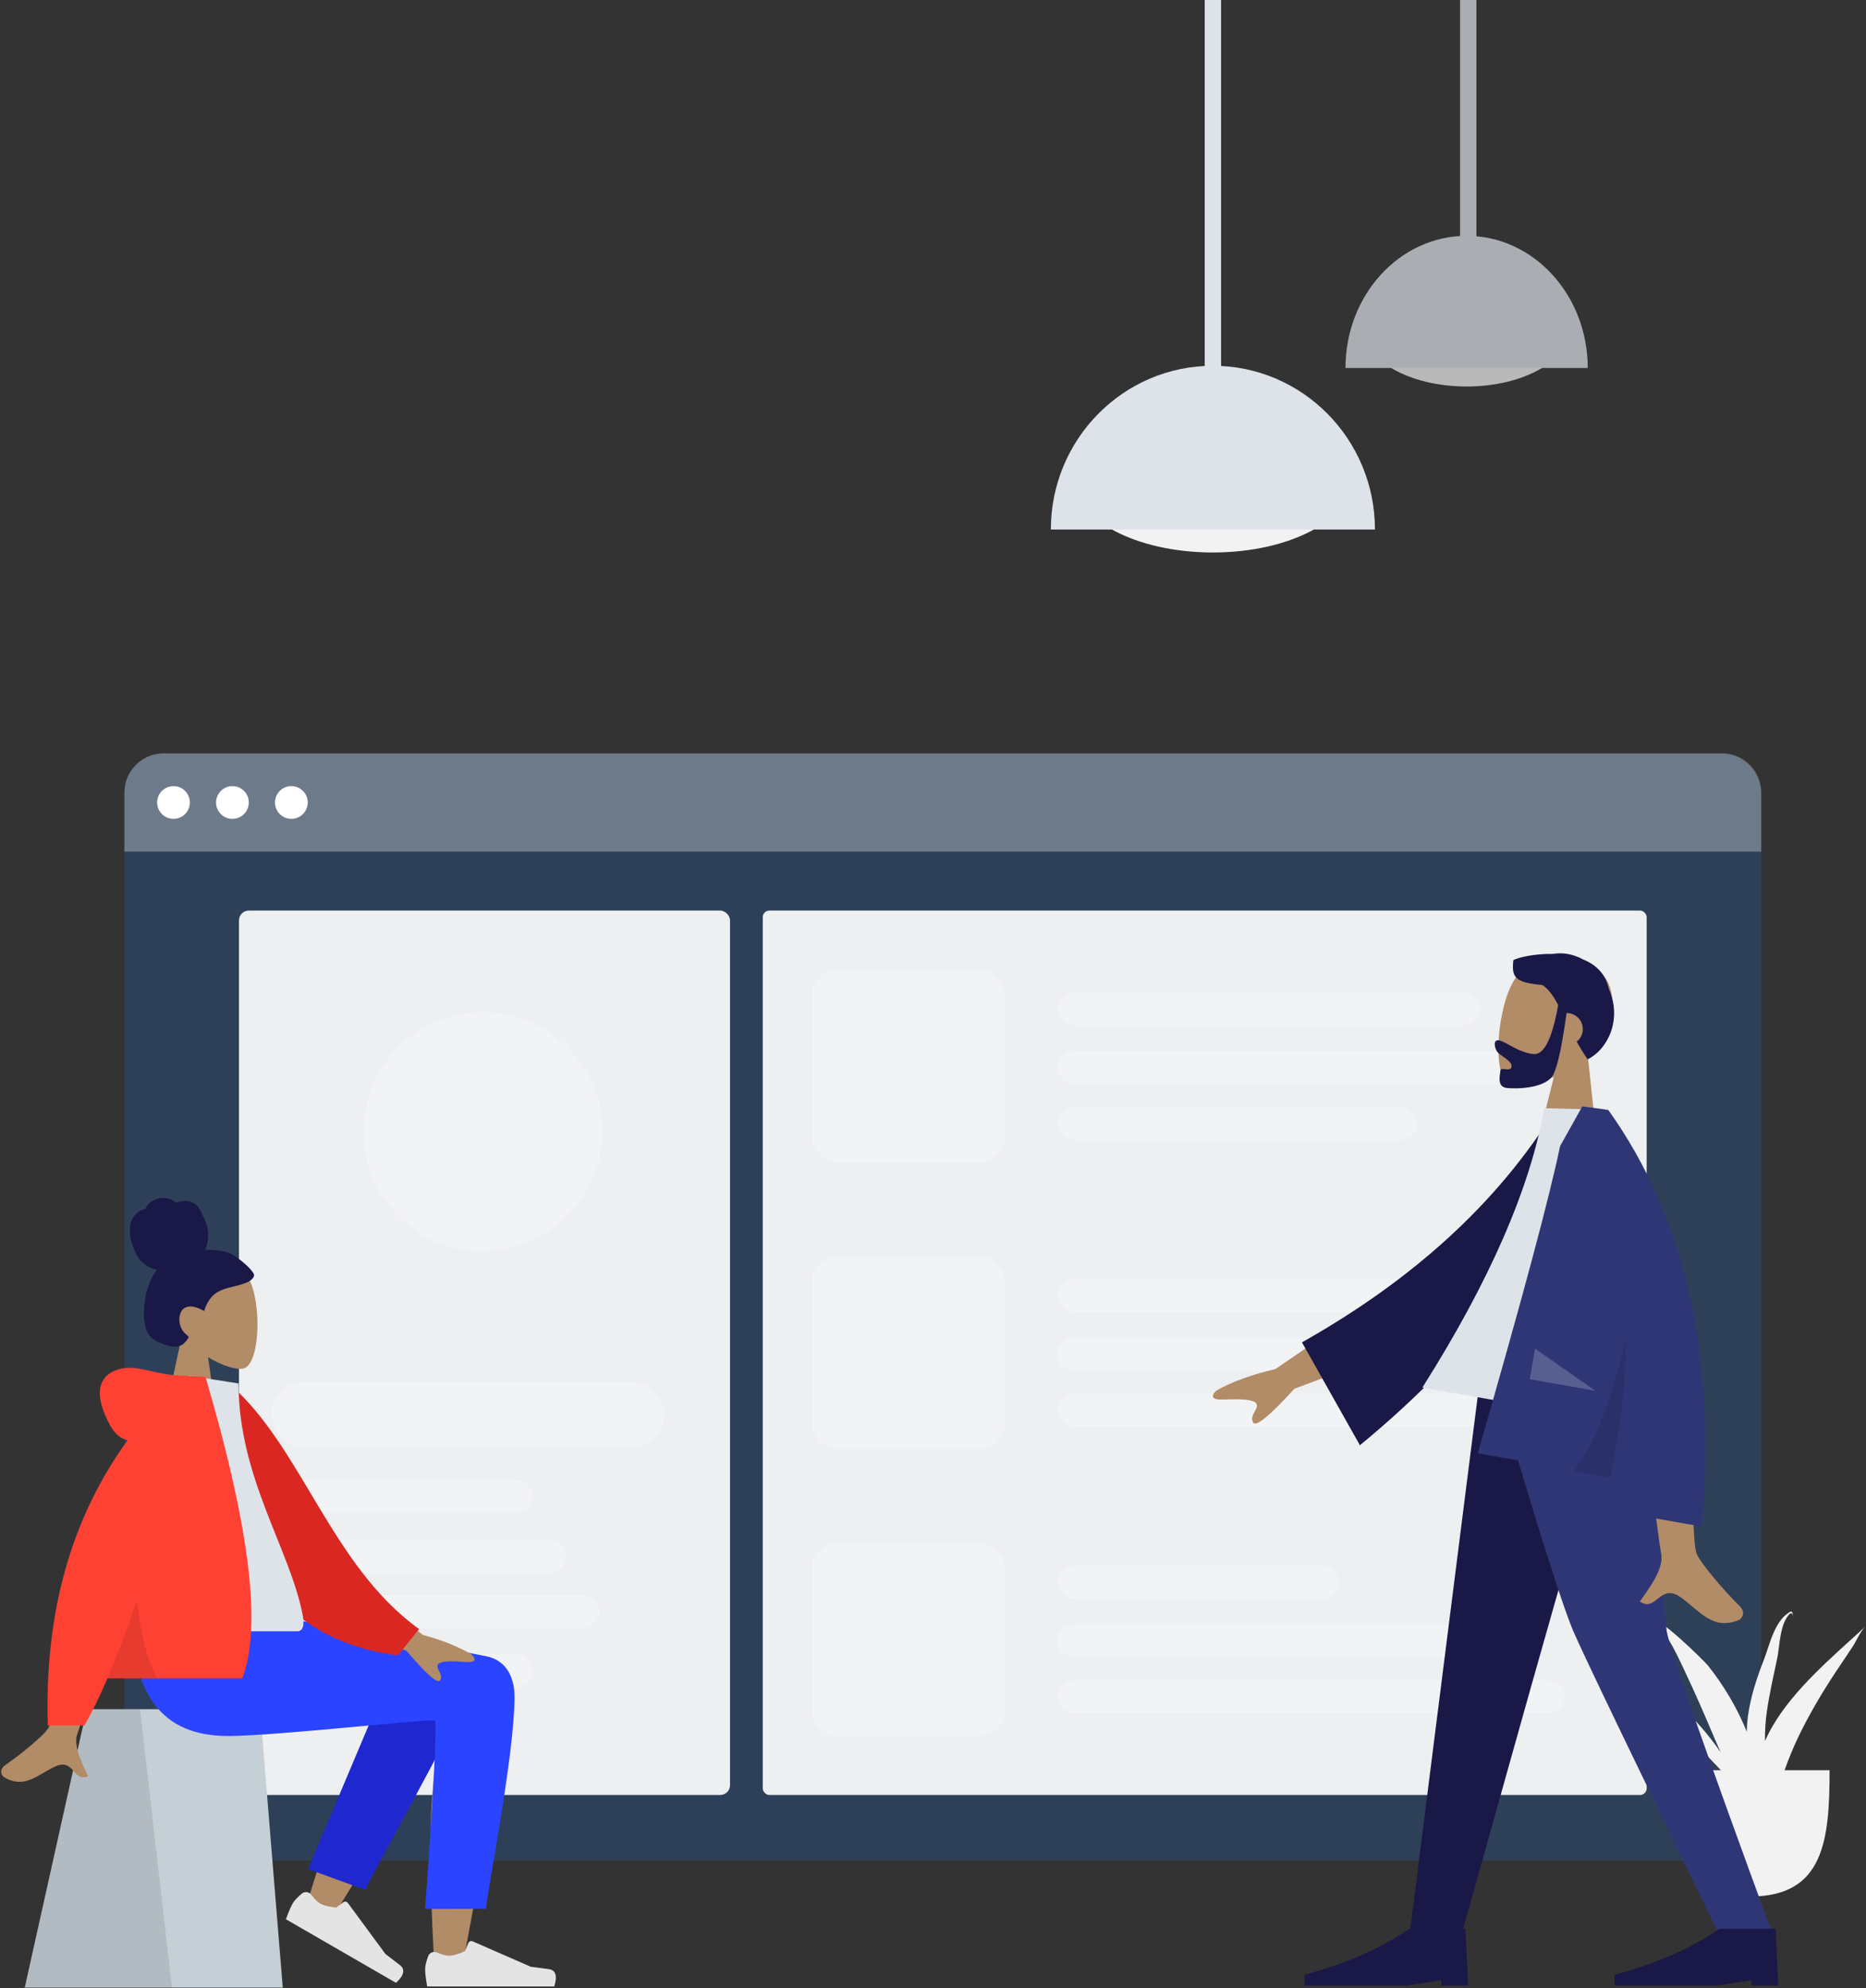 <?xml version="1.0" encoding="UTF-8"?>
<svg width="570px" height="607px" viewBox="0 0 570 607" version="1.1" xmlns="http://www.w3.org/2000/svg" xmlns:xlink="http://www.w3.org/1999/xlink">
    <rect x="0" y="0" width="570" height="607" fill="#333333" stroke="none"/>
    <!-- Generator: Sketch 52.5 (67469) - http://www.bohemiancoding.com/sketch -->
    <title>Hero</title>
    <desc>Created with Sketch.</desc>
    <g id="Page-1" stroke="none" stroke-width="1" fill="none" fill-rule="evenodd">
        <g id="Zariance-Web" transform="translate(-665, 0)">
            <g id="Hero" transform="translate(628, -41)">
                <g id="browser" transform="translate(75, 271)">
                    <rect id="Rectangle" fill-opacity="0.2" fill="#1A73E8" x="0" y="0" width="500" height="338" rx="12"></rect>
                    <g id="Group" opacity="0.911" transform="translate(35, 48)" fill="#FFFFFF">
                        <rect id="Rectangle" x="0" y="0" width="150" height="270" rx="3"></rect>
                        <rect id="Rectangle-Copy-3" x="160" y="0" width="270" height="270" rx="2"></rect>
                    </g>
                    <g id="Group-2" transform="translate(45, 192)" fill="#F2F3F5">
                        <rect id="Rectangle" x="0" y="0" width="120" height="20" rx="10"></rect>
                        <rect id="Rectangle-Copy-4" x="0" y="30" width="80" height="10" rx="5"></rect>
                        <rect id="Rectangle-Copy-5" x="0" y="48" width="90" height="10" rx="5"></rect>
                        <rect id="Rectangle-Copy-7" x="0" y="65" width="100" height="10" rx="5"></rect>
                        <rect id="Rectangle-Copy-6" x="0" y="83" width="80" height="10" rx="5"></rect>
                    </g>
                    <circle id="Oval" fill="#F2F3F5" cx="109.5" cy="115.5" r="36.5"></circle>
                    <path d="M12,0 L488,0 C494.627,-1.21743675e-15 500,5.373 500,12 L500,30 L0,30 L0,12 C-8.11624501e-16,5.373 5.373,1.21743675e-15 12,0 Z" id="Rectangle-Copy-2" fill="#FFFFFF" opacity="0.302"></path>
                    <circle id="Oval" fill="#FFFFFF" cx="15" cy="15" r="5"></circle>
                    <circle id="Oval-Copy" fill="#FFFFFF" cx="33" cy="15" r="5"></circle>
                    <circle id="Oval-Copy-2" fill="#FFFFFF" cx="51" cy="15" r="5"></circle>
                    <g id="Group-4" transform="translate(210, 153.5)" fill="#F2F3F5">
                        <rect id="Rectangle" x="0" y="0" width="59" height="59" rx="8"></rect>
                        <rect id="Rectangle-Copy-4" x="75" y="7" width="124" height="10" rx="5"></rect>
                        <rect id="Rectangle-Copy-5" x="75" y="25" width="108" height="10" rx="5"></rect>
                        <rect id="Rectangle-Copy-7" x="75" y="42" width="155" height="10" rx="5"></rect>
                    </g>
                    <g id="Group-3" transform="translate(210, 66)" fill="#F2F3F5">
                        <rect id="Rectangle-Copy-15" x="0" y="0" width="59" height="59" rx="8"></rect>
                        <rect id="Rectangle-Copy-14" x="75" y="7" width="129" height="10" rx="5"></rect>
                        <rect id="Rectangle-Copy-13" x="75" y="25" width="144" height="10" rx="5"></rect>
                        <rect id="Rectangle-Copy-12" x="75" y="42" width="110" height="10" rx="5"></rect>
                    </g>
                    <g id="Group-5" transform="translate(210, 241)" fill="#F2F3F5">
                        <rect id="Rectangle-Copy-11" x="0" y="0" width="59" height="59" rx="8"></rect>
                        <rect id="Rectangle-Copy-10" x="75" y="7" width="86" height="10" rx="5"></rect>
                        <rect id="Rectangle-Copy-9" x="75" y="25" width="130" height="10" rx="5"></rect>
                        <rect id="Rectangle-Copy-8" x="75" y="42" width="155" height="10" rx="5"></rect>
                    </g>
                </g>
                <g id="Maceta" transform="translate(532, 533)" fill="#F2F2F2">
                    <path d="M15.418,48.456 C15.418,69.743 17.098,87 39.646,87 C62.194,87 63.873,69.743 63.873,48.456" id="Base"></path>
                    <path d="M46.353,35.174 C45.527,36.603 44.79,38.061 44.139,39.54 C44.116,36.493 44.285,33.424 44.745,30.313 C45.531,24.983 46.732,19.682 47.861,14.388 C48.672,10.584 48.621,3.752 51.699,0.72 C52.544,0.065 52.747,1.351 52.747,1.908 C52.757,2.026 52.744,-0.368 51.925,0.049 C47.054,2.564 45.476,10.474 43.917,14.434 C41.642,20.215 39.706,26.124 38.909,32.138 C38.708,33.657 38.598,35.176 38.573,36.692 C38.407,36.287 38.252,35.878 38.08,35.474 C35.268,28.881 31.475,22.447 26.743,16.514 C25.578,15.054 10.934,0.649 9.788,2.854 C9.901,3.174 10.138,3.44 10.499,3.651 C10.52,3.675 10.521,3.662 10.508,3.626 C11.368,5.016 13.814,7.161 14.575,8.379 C16.492,11.442 17.982,14.693 19.496,17.882 C22.695,24.622 25.662,31.429 28.539,38.25 C29.208,39.839 29.907,41.419 30.619,42.994 C23.277,32.405 13.483,22.791 -1.42108547e-14,17.287 C4.605,19.63 7.624,24.037 10.734,27.412 C14.485,31.483 18.435,35.444 22.193,39.51 C26.625,44.307 31.841,49.358 36.104,54.666 C40.233,63.336 44.246,72.015 46.723,81.128 C45.708,77.98 46.644,73.628 46.47,70.324 C46.332,67.693 46.025,65.084 45.604,62.48 C46.124,63.655 46.573,64.83 46.776,65.924 C46.591,64.09 46.377,62.268 46.147,60.455 C46.737,58.758 47.316,57.175 47.707,55.87 C49.712,49.179 52.099,42.602 55.349,36.193 C58.357,30.264 61.808,24.41 65.567,18.735 C67.321,16.089 69.099,13.453 70.866,10.812 C72.022,9.083 73.123,6.316 74.733,4.659 C64.326,14.174 52.956,23.757 46.353,35.174" id="Fill-27"></path>
                </g>
                <g id="Hero-Image" transform="translate(389, 303)">
                    <g id="Head/Front/Short-Beard" transform="translate(129.423, 48.59) scale(-1, 1) rotate(-6) translate(-129.423, -48.59) translate(73.91, 5.874)">
                        <g id="Head" stroke-width="1" transform="translate(44.074, 25.337)" fill="#B28B67">
                            <path d="M6.743,28.189 C2.983,23.768 0.437,18.351 0.863,12.28 C2.088,-5.21 26.402,-1.363 31.132,7.465 C35.861,16.293 35.299,38.686 29.187,40.263 C26.749,40.893 21.556,39.351 16.271,36.161 L19.588,59.663 L0,59.663 L6.743,28.189 Z"></path>
                        </g>
                        <path d="M61.324,39.549 C62.073,50.008 64.057,55.237 67.274,55.237 C72.1,55.237 76.194,52.17 78.312,52.17 C79.855,52.17 79.511,54.104 78.488,55.538 C77.643,56.721 73.533,57.862 73.533,59.696 C73.533,61.531 76.78,60.111 76.78,61.199 C76.78,62.999 77.351,66.383 74.232,66.383 C71.076,66.383 62.025,65.231 60.474,60.539 C59.473,57.511 58.826,51.237 58.533,41.717 C58.341,41.694 58.146,41.683 57.949,41.683 C55.244,41.683 53.051,43.878 53.051,46.587 C53.051,47.961 53.617,49.204 54.527,50.095 C53.394,51.696 52.124,53.369 50.669,55.096 C45.202,51.811 41.145,42.197 46.49,32.961 C47.967,28.436 51.311,26.019 55.261,24.897 C58.461,23.557 61.782,23.406 64.586,24.209 C70.082,24.681 74.989,26.359 76.38,27.356 C76.38,32.567 75.372,34.113 66.761,33.976 C64.645,35.095 63.018,37.022 61.324,39.549 Z" id="Hair" fill="#191847"></path>
                    </g>
                    <g id="Bottom/Standing/Skinny-Jeans" transform="translate(127.5, 246) scale(-1, 1) translate(-127.5, -246) translate(5, 148)">
                        <polygon id="Leg" fill="#191847" points="104.533 9.9475983e-14 134.142 104.337 155.744 181.238 171.5 181.238 148.544 9.9475983e-14"></polygon>
                        <path d="M96.615,0 C95.93,53.776 93.595,83.107 92.876,87.993 C92.157,92.879 81.285,123.961 60.259,181.238 L76.581,181.238 C103.348,126.29 118.291,95.209 121.408,87.993 C124.525,80.778 134.144,51.447 148.633,0 L96.615,0 Z" id="Leg" fill="#2F3676"></path>
                        <g id="Accessories/Shoe/Flat-Pointy" transform="translate(58.8, 163.197)" fill="#191847">
                            <path d="M0,33 L0.82,15.675 L18.033,15.675 C26.195,21.45 36.85,26.125 50,29.7 L50,33 L18.852,33 L8.197,31.35 L8.197,33 L0,33 Z" id="Shoe"></path>
                        </g>
                        <g id="Accessories/Shoe/Flat-Pointy" transform="translate(153.533, 163.197)" fill="#191847">
                            <path d="M0,33 L0.82,15.675 L18.033,15.675 C26.195,21.45 36.85,26.125 50,29.7 L50,33 L18.852,33 L8.197,31.35 L8.197,33 L0,33 Z" id="Shoe"></path>
                        </g>
                    </g>
                    <g id="Body/Jacket" transform="translate(116.692, 150.453) scale(-1, 1) rotate(-10) translate(-116.692, -150.453) translate(12.085, 74.092)">
                        <path d="M158.419,72.918 L181.546,95.529 C188.275,98.405 193.789,101.582 198.087,105.058 C199.053,106.226 200.106,108.465 195.558,107.463 C191.01,106.461 186.182,105.613 185.327,107.095 C184.473,108.577 186.991,110.848 185.412,112.788 C184.358,114.081 180.817,109.968 174.787,100.448 L150.738,86.238 L158.419,72.918 Z M55.767,76.107 L72.828,76.174 C62.294,110.255 56.607,128.337 55.767,130.423 C53.878,135.115 57.876,142.26 59.585,146.1 C54.017,148.597 54.61,139.35 47.587,142.625 C41.176,145.614 36.299,151.03 28.892,146.45 C27.981,145.887 26.983,143.767 29.394,142.11 C35.401,137.982 44.058,130.757 45.227,128.379 C46.822,125.137 50.335,107.713 55.767,76.107 Z" id="Skin" fill="#B28B67"></path>
                        <path d="M99.607,7.547 L106.534,5.723 C121.294,34.976 144.843,60.669 177.181,82.803 L156.811,112.556 C123.558,79.921 101.779,45.156 99.607,7.547 Z" id="Coat-Back" fill="#191847" transform="translate(138.394, 59.139) rotate(5) translate(-138.394, -59.139) "></path>
                        <path d="M73.477,93.273 L136.34,93.273 C121.776,57.784 114.494,27.637 114.494,2.832 L95.531,0 C80.628,24.021 76.42,53.595 73.477,93.273 Z" id="Shirt" fill="#DDE3E9"></path>
                        <path d="M95.13,0.013 C95.132,0.009 95.135,0.004 95.137,-2.19366023e-14 L96.375,-4.26340567e-14 C97.856,0.051 100.112,0.143 103.143,0.276 L107.725,13.399 C108.21,29.399 111.04,61.644 116.216,110.132 L75.008,110.132 C75.116,113.481 75.294,116.861 75.543,120.273 L44.902,120.273 C49.486,68.452 66.223,28.361 95.115,1.42108547e-14 L95.13,0.013 Z" id="Coat-Front" fill="#2F3676"></path>
                        <path d="M77.73,67.282 C78.903,88.157 81.839,102.548 86.539,110.455 L75.019,110.455 C74.514,95.435 75.418,81.044 77.73,67.282 Z" id="Shade" fill-opacity="0.1" fill="#000000"></path>
                        <polygon id="Light" fill-opacity="0.2" fill="#FFFFFF" points="84.18 85.091 104.5 75.624 104.5 85.091"></polygon>
                    </g>
                </g>
                <g id="Group" transform="translate(0, 404)">
                    <g id="Head/Front/Chongo" transform="translate(50, 0)">
                        <g id="Head" stroke-width="1" transform="translate(36.926, 21.163)" fill="#B28B67">
                            <path d="M5.65,23.546 C2.499,19.854 0.366,15.328 0.723,10.258 C1.749,-4.352 22.121,-1.138 26.083,6.236 C30.046,13.61 29.575,32.314 24.454,33.632 C22.411,34.157 18.06,32.87 13.632,30.205 L16.412,49.837 L0,49.837 L5.65,23.546 Z"></path>
                        </g>
                        <path d="M56.527,19.368 C54.285,18.685 51.029,18.454 49.66,18.61 C50.439,16.747 50.748,14.671 50.496,12.65 C50.251,10.686 49.372,9.013 48.559,7.261 C48.184,6.453 47.759,5.65 47.126,5.032 C46.481,4.402 45.665,3.987 44.808,3.789 C43.932,3.586 43.016,3.602 42.138,3.787 C41.75,3.868 41.402,4.045 41.021,4.144 C40.631,4.245 40.442,4.001 40.159,3.756 C39.477,3.166 38.477,2.875 37.614,2.771 C36.646,2.654 35.642,2.8 34.719,3.117 C33.82,3.427 32.957,3.929 32.307,4.661 C32.018,4.986 31.755,5.357 31.585,5.766 C31.515,5.934 31.503,6.034 31.335,6.095 C31.18,6.152 30.998,6.154 30.838,6.208 C29.289,6.732 27.964,7.927 27.242,9.462 C26.822,10.357 26.622,11.933 26.677,13.7 C26.731,15.467 28.329,20.077 29.824,21.758 C31.158,23.259 33.119,24.249 35.011,24.683 C33.755,26.116 32.919,27.907 32.301,29.729 C31.629,31.708 31.213,33.764 31.06,35.858 C30.914,37.849 30.901,39.954 31.368,41.901 C31.805,43.723 32.74,45.217 34.301,46.165 C35.016,46.599 35.785,46.926 36.559,47.224 C37.322,47.518 38.086,47.803 38.885,47.968 C40.397,48.28 42.139,48.227 43.303,47.025 C43.723,46.592 44.184,46.048 44.491,45.519 C44.601,45.329 44.667,45.204 44.533,45.019 C44.373,44.796 44.114,44.625 43.908,44.451 C42.734,43.457 42.008,42.131 41.824,40.555 C41.639,38.956 42.069,36.892 43.626,36.194 C45.548,35.333 47.665,36.322 49.374,37.243 C50.1,34.685 51.591,32.381 53.929,31.207 C56.515,29.909 59.482,29.757 62.14,28.643 C62.832,28.353 63.538,28.023 64.048,27.432 C64.261,27.185 64.511,26.864 64.596,26.537 C64.707,26.107 64.43,25.747 64.216,25.413 C63.079,23.637 58.77,20.051 56.527,19.368 Z" id="hair" fill="#191847"></path>
                    </g>
                    <g id="Bottom/Sitting/Skinny-Jeans-1" transform="translate(0, 130)">
                        <g id="Objects/Seat/Cube" transform="translate(6.867, 28.82)" stroke-width="1">
                            <g id="Seat" transform="translate(37.694, 0)">
                                <polygon id="Seat-Stuff" fill="#C5CFD6" points="18.931 0 71.877 0 78.815 85 0 85"></polygon>
                                <polygon id="Seat-Stuff" fill-opacity="0.1" fill="#000000" points="18.931 0 35.215 0 44.961 85 0 85"></polygon>
                            </g>
                        </g>
                        <path d="M177.128,14.243 C182.784,10.849 192.273,15.209 192.267,20.063 C192.247,34.586 178.984,103.033 178.292,107.359 C177.599,111.686 170.181,112.829 169.749,107.374 C169.062,98.693 167.785,68.642 169.063,54.733 C169.59,48.991 170.158,43.523 170.717,38.645 C163.758,51.204 152.994,69.186 138.427,92.591 L130.519,88.98 C136.729,68.534 141.821,54.1 145.795,45.677 C152.6,31.256 158.981,18.906 161.666,14.556 C165.89,7.713 173.243,10.1 177.128,14.243 Z" id="Skin" fill="#B28B67"></path>
                        <path d="M143.381,84.641 L146.911,14.979 C149.446,2.933 170.879,8.518 170.869,14.974 C170.846,29.629 162.027,80.256 162.02,84.622 L143.381,84.641 Z" id="LegLower" fill="#1F28CF" transform="translate(157.125, 46.264) rotate(20) translate(-157.125, -46.264) "></path>
                        <g id="Accessories/Shoe/Flat-Sneaker" transform="translate(147.977, 91.264) rotate(30) translate(-147.977, -91.264) translate(127.033, 77.54)" fill="#E4E4E4">
                            <path d="M1.601,17.799 C0.993,19.491 0.689,20.782 0.689,21.671 C0.689,22.889 0.895,24.665 1.309,27 C2.749,27 15.694,27 40.143,27 C41.152,23.729 40.57,21.964 38.395,21.703 C36.221,21.442 34.415,21.206 32.977,20.996 L15.209,13.231 C14.703,13.01 14.114,13.241 13.893,13.747 C13.891,13.751 13.889,13.755 13.887,13.76 L12.85,16.226 C10.837,17.147 9.202,17.607 7.943,17.607 C7.028,17.607 5.8,17.283 4.26,16.634 L4.26,16.634 C3.242,16.205 2.069,16.682 1.64,17.7 C1.627,17.733 1.614,17.766 1.601,17.799 Z" id="shoe"></path>
                        </g>
                        <g id="Accessories/Shoe/Flat-Sneaker" transform="translate(166.173, 86.46)" fill="#E4E4E4">
                            <path d="M1.601,17.799 C0.993,19.491 0.689,20.782 0.689,21.671 C0.689,22.889 0.895,24.665 1.309,27 C2.749,27 15.694,27 40.143,27 C41.152,23.729 40.57,21.964 38.395,21.703 C36.221,21.442 34.415,21.206 32.977,20.996 L15.209,13.231 C14.703,13.01 14.114,13.241 13.893,13.747 C13.891,13.751 13.889,13.755 13.887,13.76 L12.85,16.226 C10.837,17.147 9.202,17.607 7.943,17.607 C7.028,17.607 5.8,17.283 4.26,16.634 L4.26,16.634 C3.242,16.205 2.069,16.682 1.64,17.7 C1.627,17.733 1.614,17.766 1.601,17.799 Z" id="shoe"></path>
                        </g>
                        <path d="M194.169,25 C194.169,43.23 185.505,85.754 185.5,89.768 L166.86,89.782 C169.588,51.839 170.556,32.663 169.762,32.254 C168.572,31.641 120.974,37.003 106.699,37.003 C86.113,37.003 77.598,24.031 76.907,-4.40536496e-13 L117.685,-4.40536496e-13 C125.988,0.888 169.297,9.617 185.381,12.618 C192.267,13.903 194.169,19.978 194.169,25 Z" id="Leg-and-Butt" fill="#2B44FF"></path>
                    </g>
                    <g id="Body/Hoodie" transform="translate(14, 57)">
                        <path d="M130.417,63.118 L152.222,79.151 C158.136,80.749 163.077,82.737 167.045,85.116 C167.983,85.971 169.116,87.703 165.228,87.403 C161.341,87.104 157.239,86.964 156.702,88.292 C156.166,89.62 158.518,91.207 157.434,92.999 C156.711,94.193 153.297,91.198 147.19,84.015 L125.597,75.049 L130.417,63.118 Z M46.695,63.671 L60.98,63.728 C52.16,92.239 47.398,107.367 46.695,109.112 C45.113,113.037 48.46,119.015 49.892,122.228 C45.23,124.317 45.726,116.581 39.845,119.32 C34.477,121.821 30.394,126.352 24.192,122.52 C23.429,122.049 22.594,120.275 24.613,118.889 C29.642,115.436 36.89,109.392 37.87,107.402 C39.205,104.69 42.147,90.112 46.695,63.671 Z" id="Skin" fill="#B28B67"></path>
                        <path d="M83.894,6.554 L89.694,5.027 C113.196,22.015 125.347,57.536 153.81,74.427 L148.064,82.991 C101.1,81.296 85.71,38.018 83.894,6.554 Z" id="Coat-Back" fill="#DB2721" transform="translate(118.852, 44.009) rotate(5) translate(-118.852, -44.009) "></path>
                        <path d="M61.523,78.032 C85.225,78.032 102.659,78.032 113.826,78.032 C116.216,78.032 115.766,74.577 115.42,72.833 C111.433,52.708 95.868,31.015 95.868,2.369 L80.782,0 C68.303,20.096 63.988,44.837 61.523,78.032 Z" id="Shirt" fill="#DDE3E9"></path>
                        <path d="M61.944,19.753 C59.753,19.122 58.017,17.651 56.738,15.34 C51.224,5.377 53.216,-0.108 59.108,-1.911 C65.001,-3.714 70.257,-1.46549439e-14 79.646,-4.88498131e-15 C80.156,-4.4408921e-15 80.624,0.032 81.049,0.096 L85.772,0.366 C99.322,46.351 103.059,77.031 96.983,92.406 L55.817,92.406 C53.378,98.101 51.044,102.893 48.815,106.781 L37.598,106.781 C36.542,72.602 44.657,43.593 61.944,19.753 Z" id="Coat-Front" fill="#FF4133"></path>
                        <path d="M64.781,68.79 C66.076,79.637 68.18,87.509 71.094,92.406 L55.817,92.406 C58.662,85.763 61.65,77.891 64.781,68.79 Z" id="Shade" fill-opacity="0.1" fill="#000000"></path>
                    </g>
                </g>
                <g id="Hanging-Lamp" transform="translate(358, 0)">
                    <g id="Light" transform="translate(0, 152.673)">
                        <ellipse id="Hanging-Lamp-Light" fill="#F2F2F2" cx="49.5" cy="34.5" rx="42.5" ry="22.5"></ellipse>
                        <path d="M99,50 C99,22.386 76.838,0 49.5,0 C22.162,0 -7.10542736e-15,22.386 -7.10542736e-15,50" id="Hanging-Lamp" fill="#DDE3E9"></path>
                    </g>
                    <rect id="Wire" fill="#DDE3E9" x="47" y="0" width="5" height="160"></rect>
                </g>
                <g id="Hanging-Lamp" opacity="0.7" transform="translate(448, 0)">
                    <g id="Light" transform="translate(0, 113)">
                        <ellipse id="Hanging-Lamp-Light" fill="#F2F2F2" cx="37" cy="27.842" rx="31.768" ry="18.158"></ellipse>
                        <path d="M74,40.351 C74,18.066 57.435,0 37,0 C16.565,0 -7.10542736e-15,18.066 -7.10542736e-15,40.351" id="Hanging-Lamp" fill="#DDE3E9"></path>
                    </g>
                    <rect id="Wire" fill="#DDE3E9" x="35" y="0" width="5" height="136"></rect>
                </g>
            </g>
        </g>
    </g>
</svg>